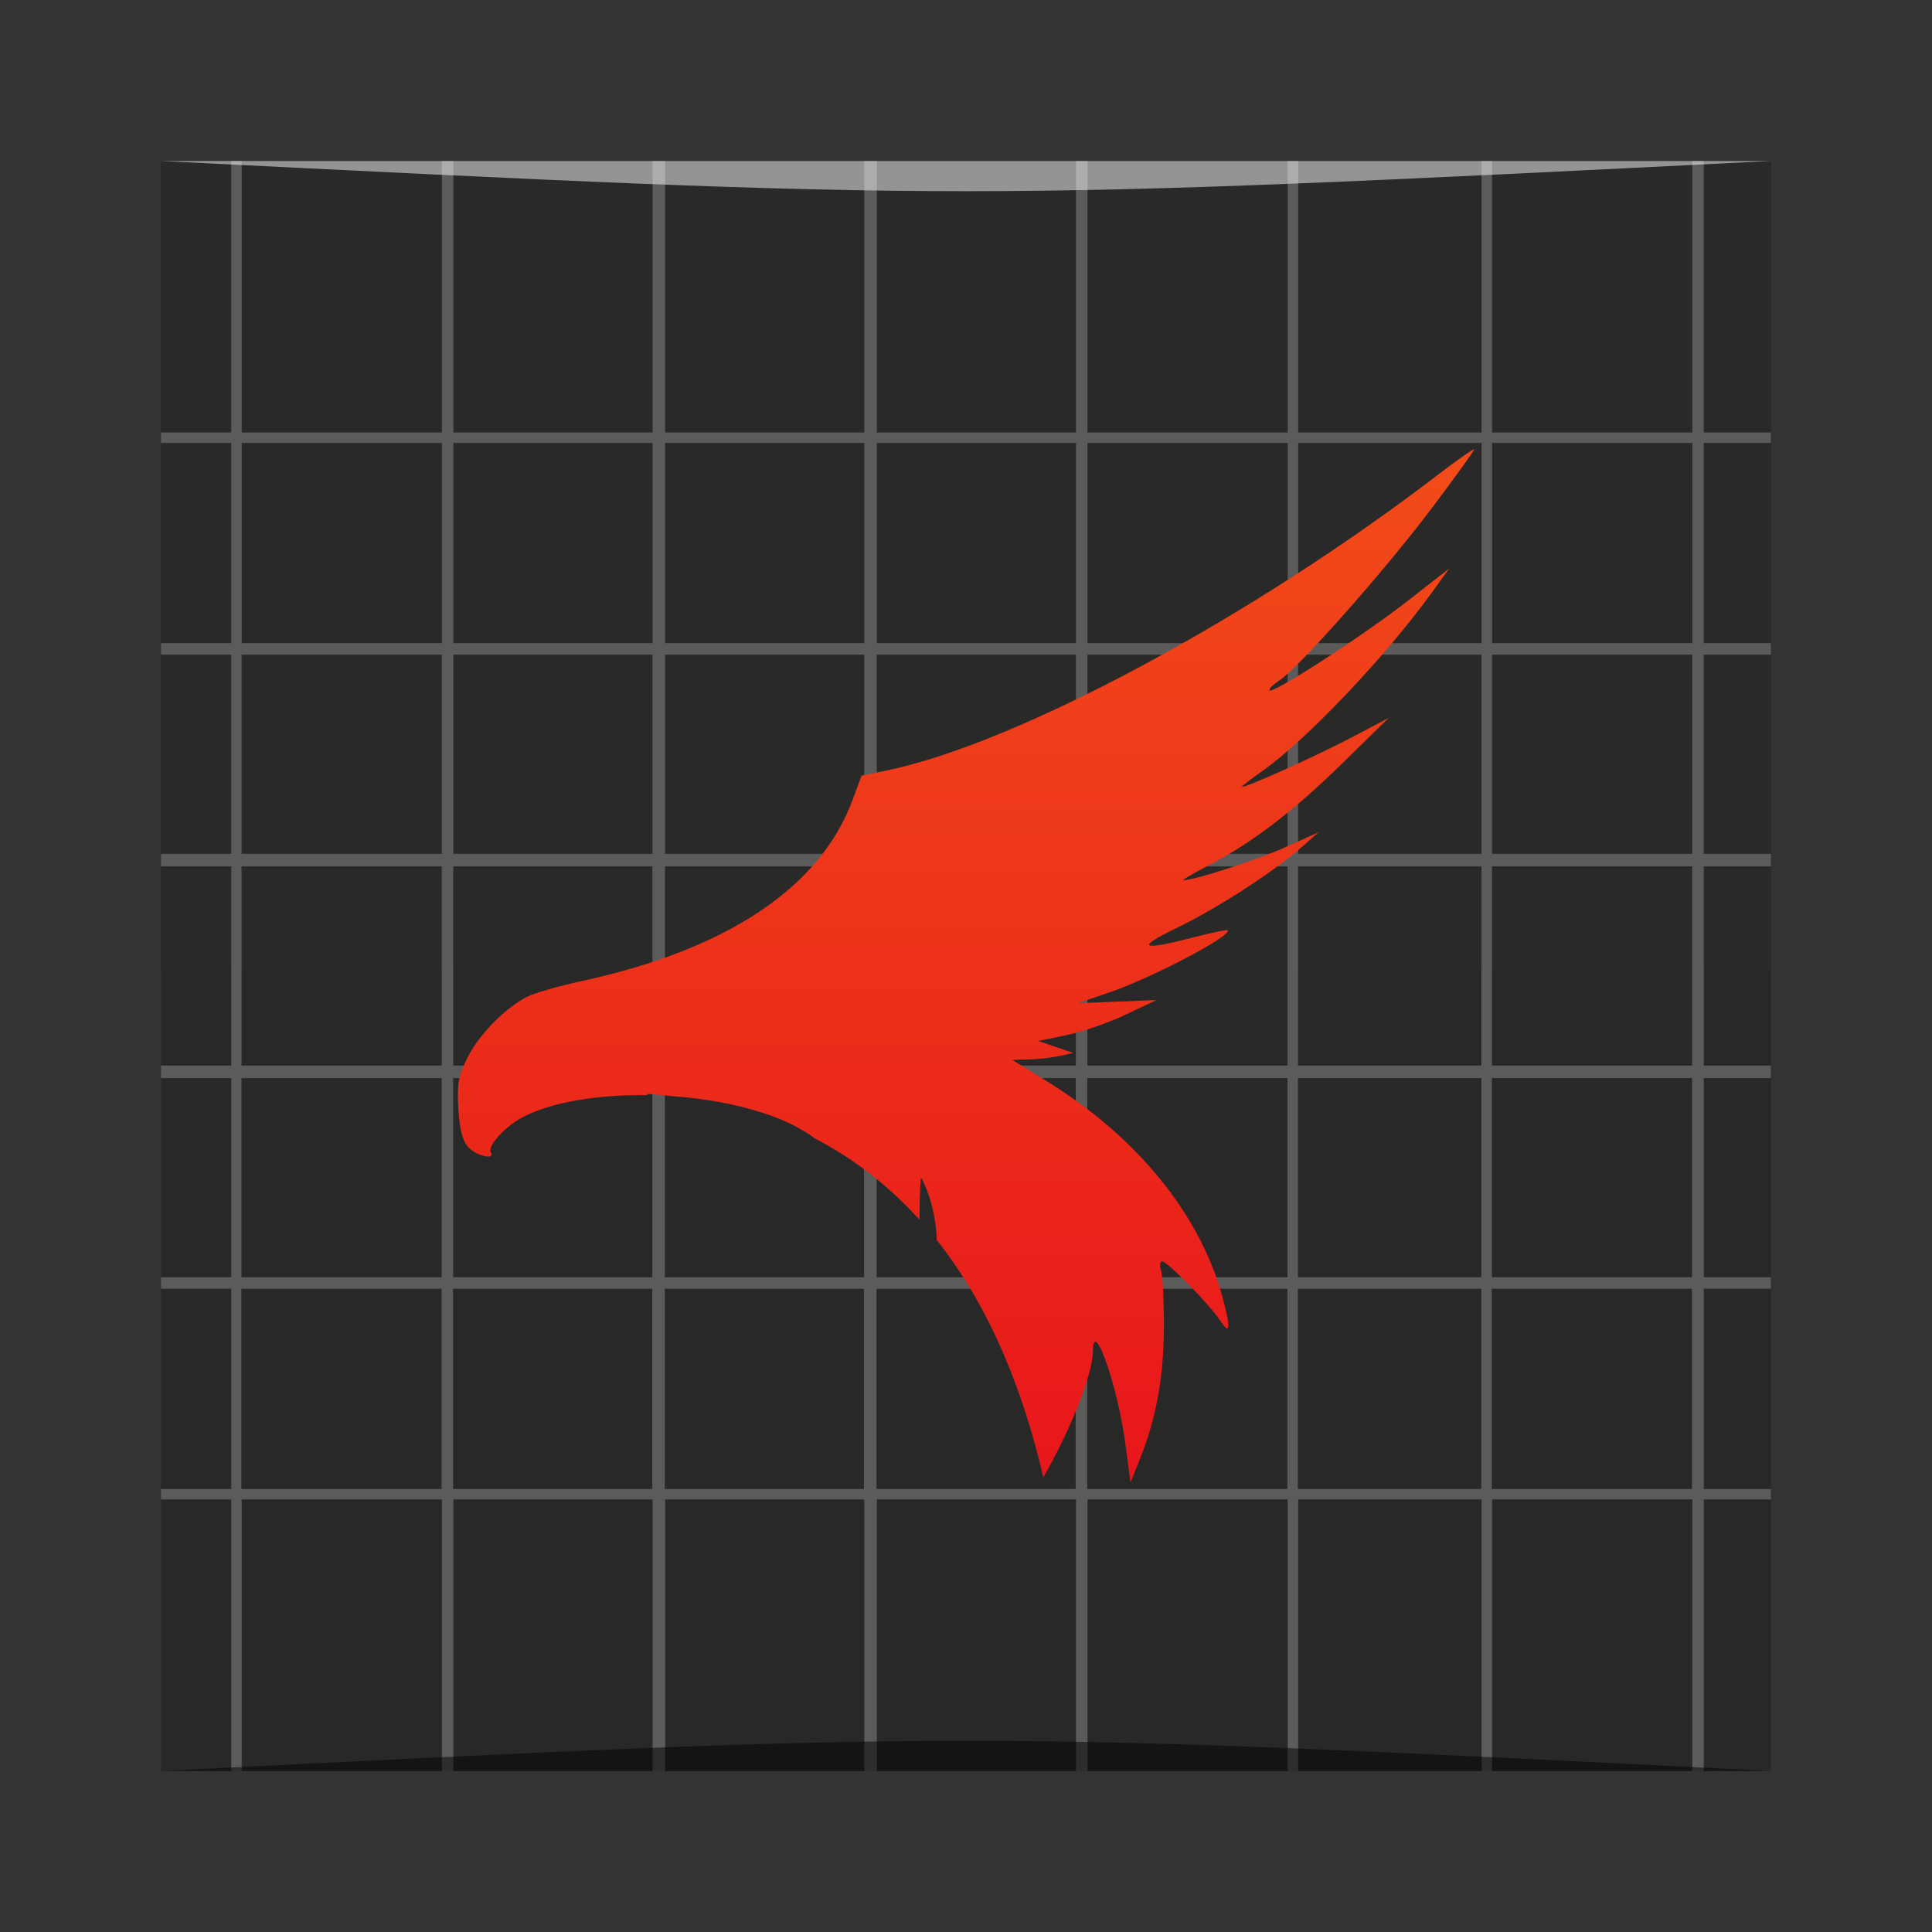<?xml version="1.0" encoding="UTF-8" standalone="no"?>
<!-- Created with Inkscape (http://www.inkscape.org/) -->

<svg
   xmlns:dc="http://purl.org/dc/elements/1.1/"
   xmlns:cc="http://creativecommons.org/ns#"
   xmlns:rdf="http://www.w3.org/1999/02/22-rdf-syntax-ns#"
   xmlns:svg="http://www.w3.org/2000/svg"
   xmlns="http://www.w3.org/2000/svg"
   xmlns:xlink="http://www.w3.org/1999/xlink"
   xmlns:sodipodi="http://sodipodi.sourceforge.net/DTD/sodipodi-0.dtd"
   xmlns:inkscape="http://www.inkscape.org/namespaces/inkscape"
   width="48"
   height="48"
   id="svg5453"
   version="1.1"
   inkscape:version="0.91pre2 r13516"
   sodipodi:docname="birdfont.svg">
  <rect width="100%" height="100%" fill="#333333" stroke="none"/>
  <defs
     id="defs5455">
    <linearGradient
       id="linearGradient4085">
      <stop
         style="stop-color:#f1c7c7;stop-opacity:1"
         offset="0"
         id="stop4087" />
      <stop
         style="stop-color:#fef6f6;stop-opacity:1"
         offset="1"
         id="stop4089" />
    </linearGradient>
    <linearGradient
       gradientTransform="matrix(0.833,0,0,0.833,388.571,333.17)"
       gradientUnits="userSpaceOnUse"
       y2="-1004.633"
       x2="24.042"
       y1="-1053.069"
       x1="24.042"
       id="linearGradient848-6"
       xlink:href="#linearGradient1373"
       inkscape:collect="always" />
    <linearGradient
       inkscape:collect="always"
       xlink:href="#linearGradient4341"
       id="linearGradient4277"
       x1="414.696"
       y1="539.206"
       x2="414.696"
       y2="508.349"
       gradientUnits="userSpaceOnUse"
       gradientTransform="matrix(0.833,0,0,0.833,68.095,87.3)" />
    <linearGradient
       id="linearGradient4341"
       inkscape:collect="always">
      <stop
         id="stop4343"
         offset="0"
         style="stop-color:#e8161b;stop-opacity:1" />
      <stop
         id="stop4345"
         offset="1"
         style="stop-color:#f24c19;stop-opacity:1" />
    </linearGradient>
    <linearGradient
       inkscape:collect="always"
       id="linearGradient1373">
      <stop
         style="stop-color:#282827;stop-opacity:1"
         offset="0"
         id="stop1375" />
      <stop
         style="stop-color:#292929;stop-opacity:1"
         offset="1"
         id="stop1377" />
    </linearGradient>
  </defs>
  <sodipodi:namedview
     id="base"
     pagecolor="#ffffff"
     bordercolor="#666666"
     borderopacity="1.0"
     inkscape:pageopacity="0"
     inkscape:pageshadow="2"
     inkscape:zoom="8.131728"
     inkscape:cx="21.426675"
     inkscape:cy="22.53361"
     inkscape:document-units="px"
     inkscape:current-layer="layer1"
     showgrid="true"
     fit-margin-top="0"
     fit-margin-left="0"
     fit-margin-right="0"
     fit-margin-bottom="0"
     inkscape:window-width="1301"
     inkscape:window-height="744"
     inkscape:window-x="65"
     inkscape:window-y="24"
     inkscape:window-maximized="1"
     inkscape:showpageshadow="false"
     borderlayer="true"
     showguides="true"
     inkscape:object-nodes="true">
    <inkscape:grid
       type="xygrid"
       id="grid3358" />
  </sodipodi:namedview>
  <g
     inkscape:label="Capa 1"
     inkscape:groupmode="layer"
     id="layer1"
     transform="translate(-384.571,-499.798)">
    <rect
       transform="scale(1,-1)"
       ry="0"
       y="-543.798"
       x="388.571"
       height="40"
       width="40"
       id="rect2991-1-7"
       style="fill:url(#linearGradient848-6);fill-opacity:1;stroke:none" />
    <path
       id="path4783-7"
       d="m 390.316,503.798 0,6.745 -1.745,0 0,0.26 1.745,0 0,4.974 -1.745,0 0,0.286 1.745,0 0,4.948 -1.745,0 0,0.312 1.745,0 0,4.948 -1.745,0 0,0.312 1.745,0 0,4.948 -1.745,0 0,0.286 1.745,0 0,4.974 -1.745,0 0,0.26 1.745,0 0,6.745 0.26,0 0,-6.745 4.974,0 0,6.745 0.286,0 0,-6.745 4.948,0 0,6.745 0.312,0 0,-6.745 4.948,0 0,6.745 0.312,0 0,-6.745 4.948,0 0,6.745 0.286,0 0,-6.745 3.047,0 1.927,0 0,6.745 0.26,0 0,-6.745 4.557,0 0,6.745 0.26,0 0,-6.745 1.927,0 3.047,0 0,6.745 0.286,0 0,-6.745 1.667,0 0,-0.26 -1.667,0 0,-4.974 1.667,0 0,-0.286 -1.667,0 0,-4.948 1.667,0 0,-0.312 -1.667,0 0,-4.948 1.667,0 0,-0.312 -1.667,0 0,-4.948 1.667,0 0,-0.286 -1.667,0 0,-4.974 1.667,0 0,-0.26 -1.667,0 0,-6.745 -0.286,0 0,6.745 -3.047,0 -1.927,0 0,-6.745 -0.26,0 0,6.745 -4.557,0 0,-6.745 -0.26,0 0,6.745 -1.927,0 -3.047,0 0,-6.745 -0.286,0 0,6.745 -4.948,0 0,-6.745 -0.312,0 0,6.745 -4.948,0 0,-6.745 -0.312,0 0,6.745 -4.948,0 0,-6.745 -0.286,0 0,6.745 -4.974,0 0,-6.745 -0.26,0 z m 0.26,7.005 4.974,0 0,4.974 -4.974,0 0,-4.974 z m 5.26,0 4.948,0 0,4.974 -4.948,0 0,-4.974 z m 5.26,0 4.948,0 0,4.974 -4.948,0 0,-4.974 z m 5.26,0 4.948,0 0,4.974 -4.948,0 0,-4.974 z m 5.234,0 3.047,0 1.927,0 0,4.974 -1.927,0 -3.047,0 0,-4.974 z m 5.234,0 4.557,0 0,4.974 -4.557,0 0,-4.974 z m 4.818,0 1.927,0 3.047,0 0,4.974 -3.047,0 -1.927,0 0,-4.974 z m -31.068,5.26 4.974,0 0,4.948 -4.974,0 0,-4.948 z m 5.26,0 4.948,0 0,4.948 -4.948,0 0,-4.948 z m 5.26,0 4.948,0 0,4.948 -4.948,0 0,-4.948 z m 5.26,0 4.948,0 0,4.948 -4.948,0 0,-4.948 z m 5.234,0 3.047,0 1.927,0 0,4.948 -1.927,0 -3.047,0 0,-4.948 z m 5.234,0 4.557,0 0,4.948 -4.557,0 0,-4.948 z m 4.818,0 1.927,0 3.047,0 0,4.948 -3.047,0 -1.927,0 0,-4.948 z m -31.068,5.26 4.974,0 0,4.948 -4.974,0 0,-4.948 z m 5.26,0 4.948,0 0,4.948 -4.948,0 0,-4.948 z m 5.26,0 4.948,0 0,4.948 -4.948,0 0,-4.948 z m 5.26,0 4.948,0 0,4.948 -4.948,0 0,-4.948 z m 5.234,0 3.047,0 1.927,0 0,4.948 -1.927,0 -3.047,0 0,-4.948 z m 5.234,0 4.557,0 0,4.948 -4.557,0 0,-4.948 z m 4.818,0 1.927,0 3.047,0 0,4.948 -3.047,0 -1.927,0 0,-4.948 z m -31.068,5.26 4.974,0 0,4.948 -4.974,0 0,-4.948 z m 5.26,0 4.948,0 0,4.948 -4.948,0 0,-4.948 z m 5.26,0 4.948,0 0,4.948 -4.948,0 0,-4.948 z m 5.26,0 4.948,0 0,4.948 -4.948,0 0,-4.948 z m 5.234,0 3.047,0 1.927,0 0,4.948 -1.927,0 -3.047,0 0,-4.948 z m 5.234,0 4.557,0 0,4.948 -4.557,0 0,-4.948 z m 4.818,0 1.927,0 3.047,0 0,4.948 -3.047,0 -1.927,0 0,-4.948 z m -31.068,5.234 4.974,0 0,4.974 -4.974,0 0,-4.974 z m 5.26,0 4.948,0 0,4.974 -4.948,0 0,-4.974 z m 5.26,0 4.948,0 0,4.974 -4.948,0 0,-4.974 z m 5.26,0 4.948,0 0,4.974 -4.948,0 0,-4.974 z m 5.234,0 3.047,0 1.927,0 0,4.974 -1.927,0 -3.047,0 0,-4.974 z m 5.234,0 4.557,0 0,4.974 -4.557,0 0,-4.974 z m 4.818,0 1.927,0 3.047,0 0,4.974 -3.047,0 -1.927,0 0,-4.974 z"
       style="fill:#ffffff;fill-opacity:0.235;stroke:none"
       inkscape:connector-curvature="0" />
    <path
       style="fill:url(#linearGradient4277);fill-opacity:1"
       d="m 421.196,510.968 c 0,-0.036 -0.404,0.244 -0.898,0.623 -4.647,3.562 -10.455,6.678 -13.708,7.352 l -0.613,0.127 -0.232,0.621 c -0.81,2.164 -3.112,3.699 -6.722,4.481 -0.57,0.123 -1.182,0.3 -1.359,0.391 -0.548,0.283 -1.184,0.931 -1.472,1.499 -0.233,0.458 -0.268,0.656 -0.233,1.277 0.03,0.523 0.101,0.8 0.246,0.96 0.195,0.216 0.683,0.329 0.56,0.13 -0.097,-0.157 0.362,-0.656 0.815,-0.887 0.734,-0.374 1.875,-0.551 3.069,-0.535 l 0.022,-0.031 c 0.213,0.014 0.42,0.035 0.624,0.058 0.894,0.064 1.783,0.236 2.52,0.516 0.397,0.151 0.732,0.331 1.005,0.535 1.018,0.53 1.874,1.219 2.593,2.015 8.3e-4,-0.027 0.002,-0.052 0.003,-0.079 0.005,-0.523 0.022,-0.952 0.039,-0.952 0.016,-2.2e-4 0.081,0.134 0.144,0.298 0.152,0.399 0.231,0.818 0.246,1.24 1.365,1.723 2.172,3.846 2.646,5.896 0.632,-1.094 1.23,-2.541 1.233,-3.131 0.004,-0.875 0.61,0.842 0.802,2.27 l 0.132,0.989 0.24,-0.599 c 0.401,-1.001 0.589,-2.047 0.59,-3.28 8.3e-4,-0.637 -0.031,-1.261 -0.071,-1.387 -0.04,-0.126 -0.029,-0.229 0.024,-0.229 0.131,0 1.175,1.063 1.443,1.469 0.252,0.383 0.272,0.216 0.064,-0.562 -0.548,-2.056 -2.119,-3.994 -4.361,-5.377 l -0.866,-0.535 0.431,-0.013 c 0.237,-0.007 0.578,-0.046 0.757,-0.087 l 0.327,-0.074 -0.436,-0.148 -0.436,-0.149 0.698,-0.143 c 0.384,-0.078 1.046,-0.307 1.47,-0.508 l 0.771,-0.365 -0.98,0.039 -0.98,0.039 0.762,-0.257 c 1.06,-0.358 3.095,-1.425 2.965,-1.556 -0.018,-0.018 -0.399,0.061 -0.846,0.177 -1.314,0.341 -1.452,0.266 -0.426,-0.229 0.999,-0.482 2.406,-1.39 3.097,-1.999 l 0.436,-0.383 -0.816,0.368 c -0.693,0.313 -2.276,0.826 -2.546,0.826 -0.045,0 0.233,-0.165 0.62,-0.366 1.106,-0.576 2.105,-1.339 3.341,-2.55 l 1.143,-1.12 -0.925,0.488 c -0.875,0.462 -2.722,1.291 -2.722,1.222 0,-0.018 0.233,-0.196 0.517,-0.397 1.104,-0.78 3.057,-2.84 4.214,-4.443 l 0.42,-0.582 -1.03,0.804 c -1.099,0.859 -3.345,2.315 -3.434,2.226 -0.029,-0.029 0.08,-0.141 0.243,-0.247 0.481,-0.315 2.597,-2.704 3.76,-4.245 0.593,-0.786 1.079,-1.459 1.079,-1.495 z"
       id="path4264"
       inkscape:connector-curvature="0" />
    <path
       style="opacity:0.5;fill:#000000;fill-opacity:1;stroke:none"
       d="m 388.571,543.798 0,0 c 20,-1 20,-1 40,0 z"
       id="path3257"
       inkscape:connector-curvature="0"
       sodipodi:nodetypes="cccc" />
    <path
       sodipodi:nodetypes="cccc"
       inkscape:connector-curvature="0"
       id="path4027"
       d="m 388.571,503.798 0,0 c 20,1 20,1 40,0 z"
       style="opacity:0.5;fill:#ffffff;fill-opacity:1;stroke:none" />
  </g>
</svg>
